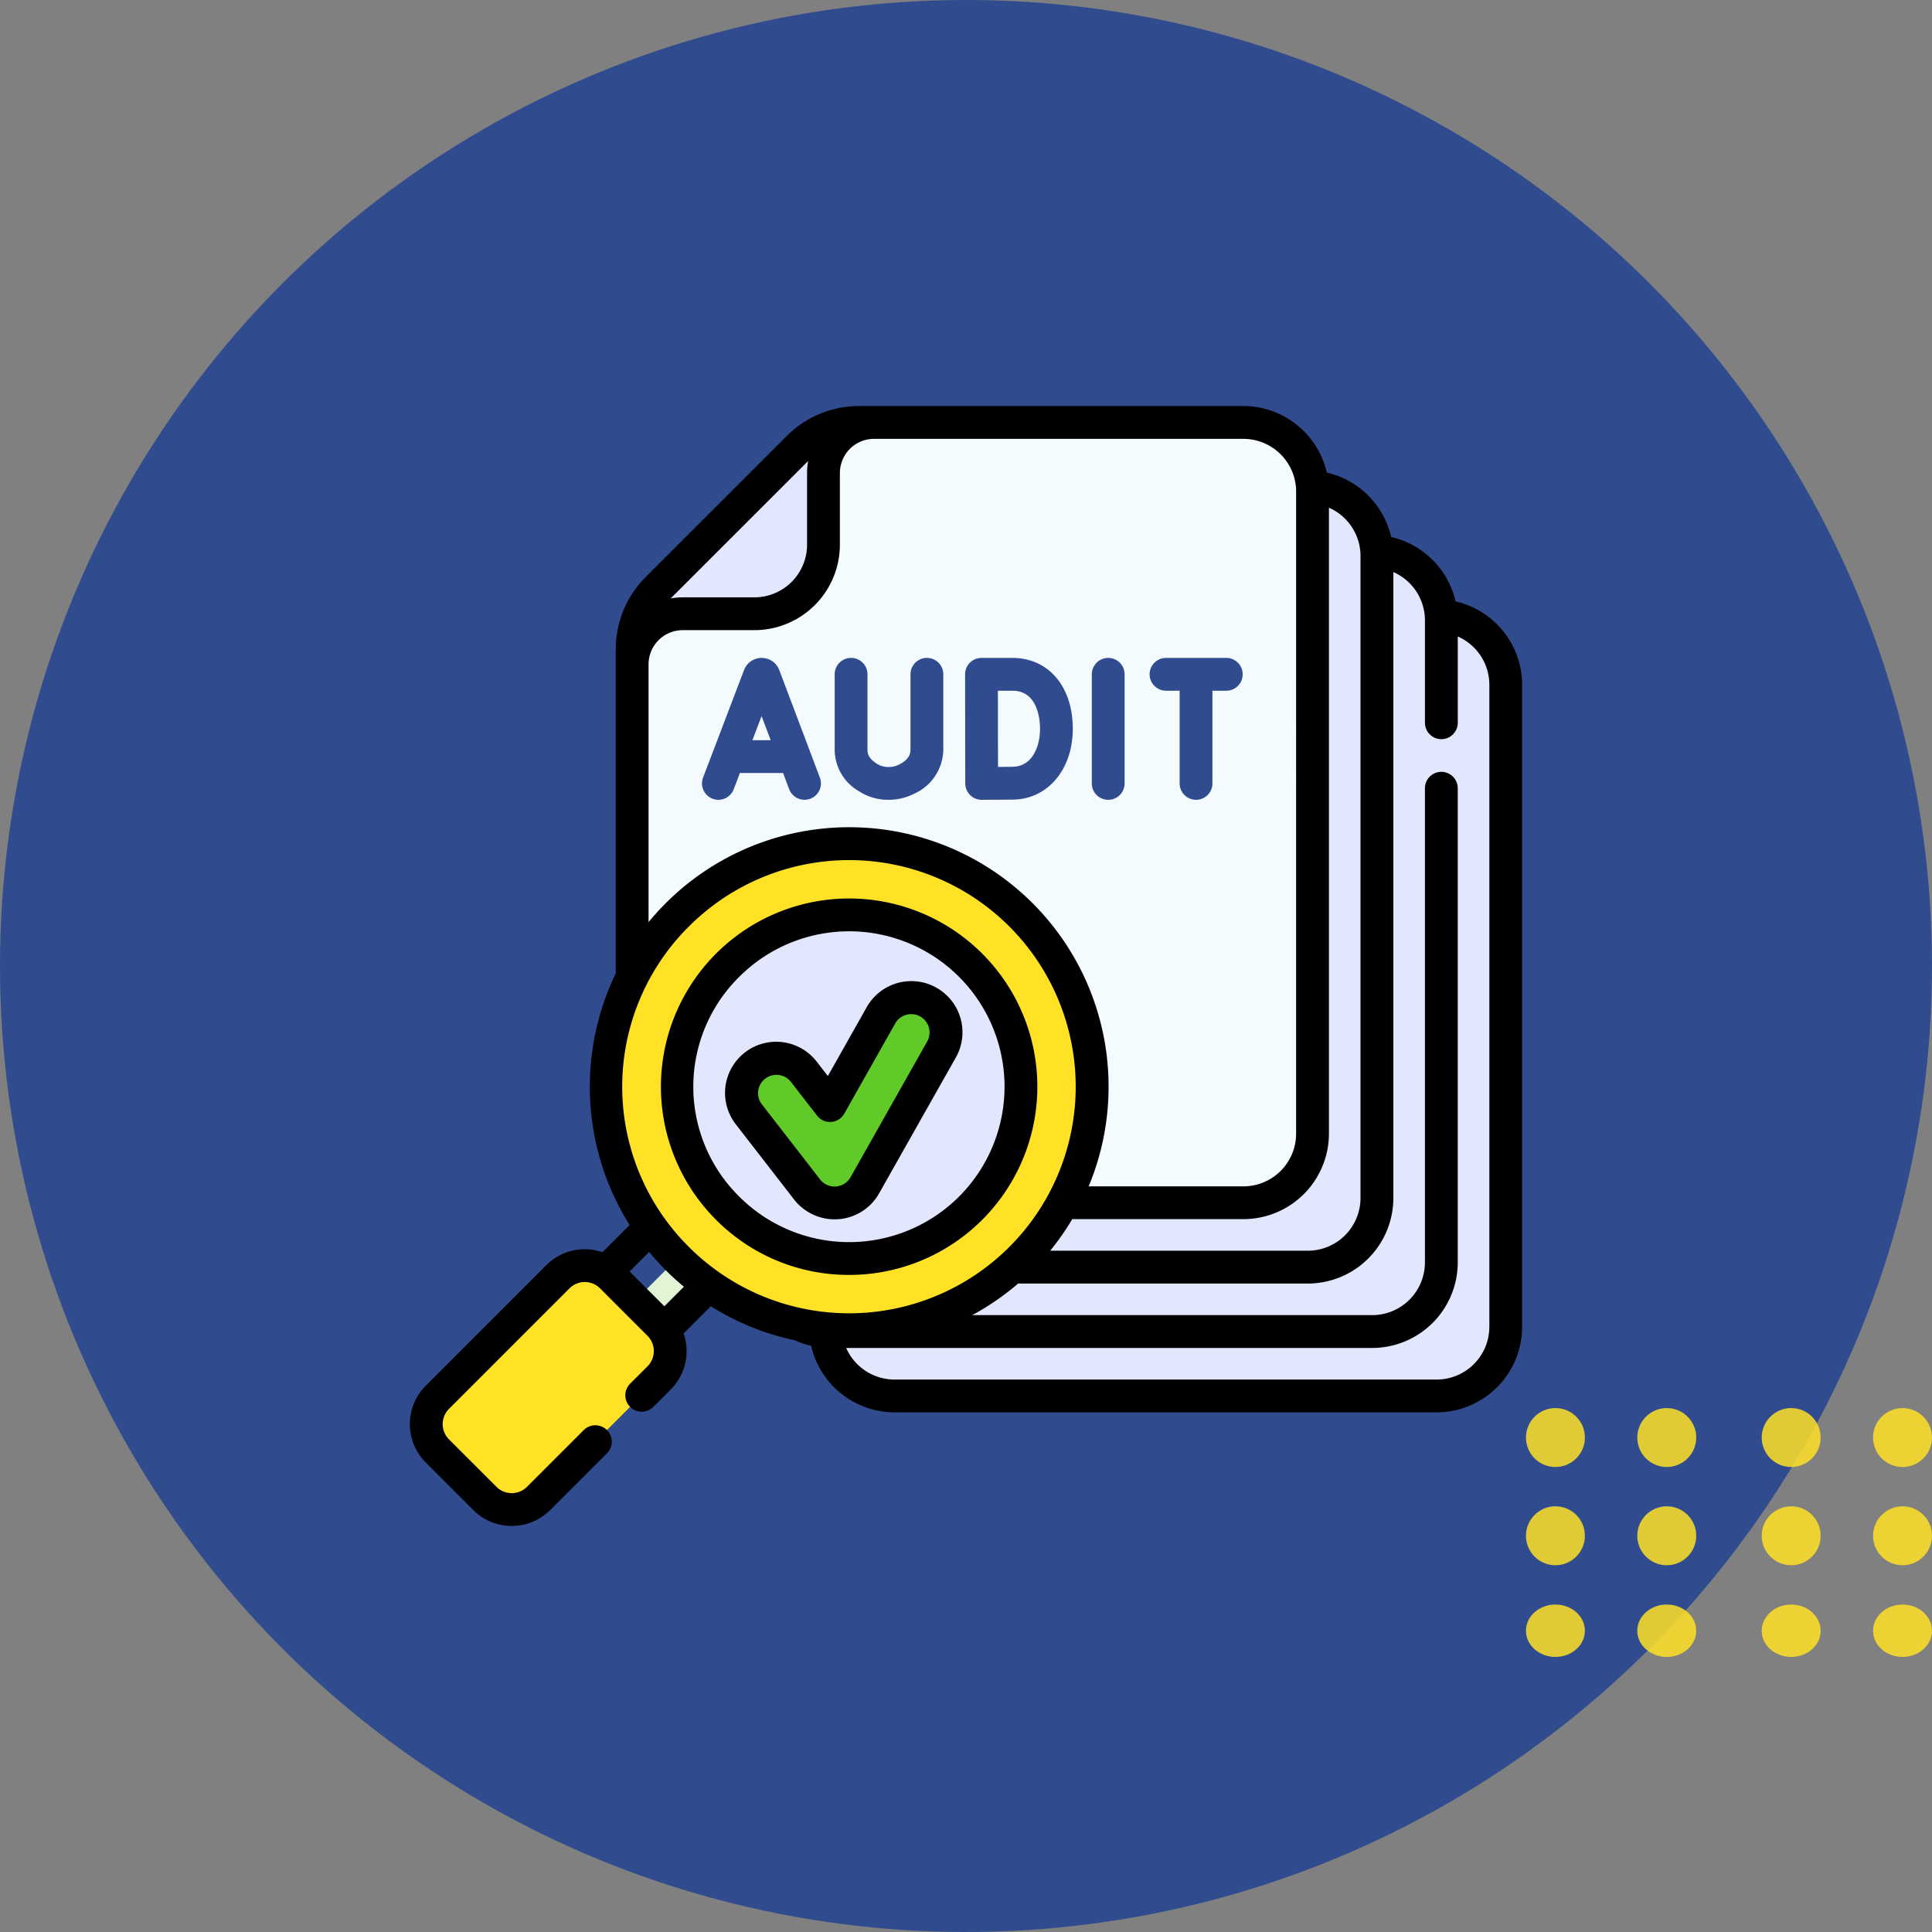 <svg xmlns="http://www.w3.org/2000/svg" xmlns:xlink="http://www.w3.org/1999/xlink" width="295" height="295" viewBox="0 0 295 295">
  <rect x="0" y="0" width="295" height="295" fill="#808080" stroke="none"/>
  <defs>
    <clipPath id="clip-path">
      <rect id="Rectangle_377423" data-name="Rectangle 377423" width="171" height="171" fill="#fff"/>
    </clipPath>
  </defs>
  <g id="Group_1072106" data-name="Group 1072106" transform="translate(-1020 -3588)">
    <circle id="Ellipse_5864" data-name="Ellipse 5864" cx="147.5" cy="147.5" r="147.5" transform="translate(1020 3588)" fill="#304c8e"/>
    <g id="audit_1" data-name="audit 1" transform="translate(1082 3650)" clip-path="url(#clip-path)">
      <path id="Path_612133" data-name="Path 612133" d="M64.03,66.678V140.6a10.548,10.548,0,0,0,10.549,10.548h82.785A10.548,10.548,0,0,0,167.913,140.6V42.555a10.549,10.549,0,0,0-10.549-10.549H98.7a13.185,13.185,0,0,0-9.323,3.862L67.892,57.355A13.185,13.185,0,0,0,64.03,66.678Z" fill="#e2e7fe"/>
      <path id="Path_612134" data-name="Path 612134" d="M54.2,56.844v73.92a10.548,10.548,0,0,0,10.548,10.548H147.53a10.548,10.548,0,0,0,10.549-10.548V32.721A10.549,10.549,0,0,0,147.53,22.173H88.868a13.185,13.185,0,0,0-9.323,3.862L58.058,47.521A13.187,13.187,0,0,0,54.2,56.844Z" fill="#e2e7fe"/>
      <path id="Path_612135" data-name="Path 612135" d="M44.362,47.01v73.92a10.548,10.548,0,0,0,10.549,10.548H137.7a10.548,10.548,0,0,0,10.548-10.548V22.887A10.548,10.548,0,0,0,137.7,12.339H79.034A13.185,13.185,0,0,0,69.711,16.2L48.224,37.687A13.185,13.185,0,0,0,44.362,47.01Z" fill="#e2e7fe"/>
      <path id="Path_612136" data-name="Path 612136" d="M34.529,37.176V111.1a10.548,10.548,0,0,0,10.549,10.548h82.786A10.547,10.547,0,0,0,138.411,111.1V13.053A10.548,10.548,0,0,0,127.863,2.5H69.2a13.185,13.185,0,0,0-9.323,3.862L38.39,27.853A13.185,13.185,0,0,0,34.529,37.176Z" fill="#f4fbff"/>
      <path id="Path_612137" data-name="Path 612137" d="M34.528,37.178v2.251a7.715,7.715,0,0,1,7.714-7.714H53.19A10.548,10.548,0,0,0,63.738,21.167V10.219A7.715,7.715,0,0,1,71.452,2.5H69.2a13.2,13.2,0,0,0-9.325,3.862L38.391,27.853A13.2,13.2,0,0,0,34.528,37.178Z" fill="#e2e7fe"/>
      <path id="Path_612138" data-name="Path 612138" d="M41.811,120.916l8.852,8.852L30.155,150.276,21.3,141.424Z" fill="#e1f5d6"/>
      <path id="Path_612139" data-name="Path 612139" d="M41.811,120.916l4.426,4.426L25.728,145.851,21.3,141.424Z" fill="#304c8e"/>
      <path id="Path_612140" data-name="Path 612140" d="M67.656,141.04a37.109,37.109,0,1,0-37.109-37.109A37.109,37.109,0,0,0,67.656,141.04Z" fill="#ffe126"/>
      <path id="Path_612141" data-name="Path 612141" d="M43.723,132.292q-1.188-1-2.308-2.121A37.109,37.109,0,0,1,93.9,77.69Q95.014,78.809,96.018,80a37.11,37.11,0,0,0-52.294,52.294Z" fill="#ffe126"/>
      <path id="Path_612142" data-name="Path 612142" d="M67.656,130.164a26.234,26.234,0,1,0-26.234-26.233A26.233,26.233,0,0,0,67.656,130.164Z" fill="#e2e7fe"/>
      <path id="Path_612143" data-name="Path 612143" d="M53.172,125.808A26.234,26.234,0,1,1,89.535,89.445a26.239,26.239,0,0,0-36.363,36.363Z" fill="#e2e7fe"/>
      <path id="Path_612144" data-name="Path 612144" d="M12.04,166.8l-7.257-7.257a5.792,5.792,0,0,1,0-8.191l18.411-18.411a5.793,5.793,0,0,1,8.191,0l7.257,7.258a5.792,5.792,0,0,1,0,8.191L20.231,166.8A5.791,5.791,0,0,1,12.04,166.8Z" fill="#ffe126"/>
      <path id="Path_612145" data-name="Path 612145" d="M10.1,164.857l-5.312-5.311a5.791,5.791,0,0,1,0-8.192l18.41-18.41a5.79,5.79,0,0,1,8.192,0l5.311,5.311a5.79,5.79,0,0,0-8.191,0L10.1,156.666A5.79,5.79,0,0,0,10.1,164.857Z" fill="#ffe126"/>
      <path id="Path_612146" data-name="Path 612146" d="M65.43,121.677a5.309,5.309,0,0,1-4.195-2.055L52.36,108.173a5.308,5.308,0,1,1,8.39-6.5l3.984,5.139L72.51,93.04a5.308,5.308,0,0,1,9.244,5.221l-11.7,20.719a5.311,5.311,0,0,1-4.236,2.684C65.687,121.673,65.558,121.677,65.43,121.677Z" fill="#60cb28"/>
      <path id="Path_612147" data-name="Path 612147" d="M160.256,29.828a13.1,13.1,0,0,0-9.835-9.833,13.1,13.1,0,0,0-9.832-9.834A13.08,13.08,0,0,0,127.863,0H69.2A15.583,15.583,0,0,0,58.1,4.595c-.026.025-.05.052-.075.078L36.613,26.082a15.607,15.607,0,0,0-4.593,11.1V86.627a39.769,39.769,0,0,0,2.117,38.425L29.985,129.2a8.3,8.3,0,0,0-8.564,1.968L3.012,149.584a8.3,8.3,0,0,0,0,11.732l7.258,7.258a8.3,8.3,0,0,0,11.732,0l8.674-8.67a2.5,2.5,0,1,0-3.542-3.543l-8.674,8.671a3.291,3.291,0,0,1-4.647,0l-7.258-7.258a3.286,3.286,0,0,1,0-4.647l18.41-18.413a3.294,3.294,0,0,1,4.65,0l7.257,7.256a3.3,3.3,0,0,1,0,4.652l-2.655,2.655a2.505,2.505,0,1,0,3.543,3.543l2.655-2.656a8.3,8.3,0,0,0,1.968-8.563l4.153-4.153a39.414,39.414,0,0,0,12.815,5.2,12.948,12.948,0,0,0,2.5.846,13.084,13.084,0,0,0,12.728,10.156h82.787A13.069,13.069,0,0,0,170.417,140.6V42.554A13.081,13.081,0,0,0,160.256,29.828ZM140.916,111.1V15.521a8.066,8.066,0,0,1,4.806,6.856c.011.155.016.322.016.511v98.043a8.052,8.052,0,0,1-8.042,8.043H98.351a39.292,39.292,0,0,0,3.373-4.823h26.139A13.07,13.07,0,0,0,140.916,111.1ZM61.4,8.386a10.24,10.24,0,0,0-.168,1.834V21.167A8.052,8.052,0,0,1,53.19,29.21H42.243a10.233,10.233,0,0,0-1.841.169ZM37.03,39.487c0-.019,0-.038,0-.058a5.215,5.215,0,0,1,5.209-5.209H53.19A13.067,13.067,0,0,0,66.243,21.167V10.219A5.215,5.215,0,0,1,71.452,5.01h56.411a8.057,8.057,0,0,1,8.026,7.534c.011.154.017.321.017.508V111.1a8.054,8.054,0,0,1-8.043,8.046H104.23A39.612,39.612,0,0,0,39.644,75.919Q38.253,77.311,37.03,78.8Zm6.157,39.975a34.6,34.6,0,1,1,0,48.937A34.492,34.492,0,0,1,43.187,79.462Zm-3.745,57.994-5.312-5.312,2.985-2.985q1.188,1.436,2.53,2.783t2.783,2.529ZM165.408,140.6a8.055,8.055,0,0,1-8.043,8.046H74.578a8.065,8.065,0,0,1-7.373-4.826h80.324a13.07,13.07,0,0,0,13.056-13.053V58.359a2.505,2.505,0,0,0-5.01,0v72.406a8.054,8.054,0,0,1-8.046,8.043H86.443a39.356,39.356,0,0,0,7.021-4.823H137.7a13.067,13.067,0,0,0,13.053-13.053V25.351a8.061,8.061,0,0,1,4.826,7.37V48.359a2.5,2.5,0,1,0,5.01,0V35.186a8.062,8.062,0,0,1,4.823,7.369V140.6Z"/>
      <path id="Path_612148" data-name="Path 612148" d="M67.655,132.67a28.739,28.739,0,1,0-20.322-8.418A28.553,28.553,0,0,0,67.655,132.67ZM50.877,87.152a23.729,23.729,0,1,1,0,33.558A23.573,23.573,0,0,1,50.877,87.152Z"/>
      <path id="Path_612149" data-name="Path 612149" d="M46.8,59.959a2.505,2.505,0,0,0,3.233-1.449l.943-2.477H57.57L58.5,58.5a2.5,2.5,0,1,0,4.687-1.769l-6.2-16.423c-.008-.023-.018-.046-.027-.069A2.873,2.873,0,0,0,54.3,38.456h0a2.873,2.873,0,0,0-2.665,1.791c-.008.019-.015.038-.022.057L45.354,56.726A2.505,2.505,0,0,0,46.8,59.959Zm8.877-8.936H52.887l1.4-3.683Z" fill="#304c8e"/>
      <path id="Path_612150" data-name="Path 612150" d="M107.214,60.123a2.5,2.5,0,0,0,2.505-2.5V40.961a2.505,2.505,0,0,0-5.01,0V57.618A2.5,2.5,0,0,0,107.214,60.123Z" fill="#304c8e"/>
      <path id="Path_612151" data-name="Path 612151" d="M85.391,57.627a2.505,2.505,0,0,0,2.5,2.5h.009c.143,0,3.509-.013,4.856-.037,5.244-.091,9.05-4.632,9.05-10.8,0-6.48-3.71-10.833-9.232-10.833H87.862a2.5,2.5,0,0,0-2.5,2.51s.012,6.407.012,8.305C85.369,51.587,85.391,57.627,85.391,57.627Zm7.188-14.161c3.917,0,4.222,4.457,4.222,5.824,0,2.845-1.276,5.737-4.128,5.787-.533.009-1.417.017-2.281.023-.006-1.935-.013-4.5-.013-5.829,0-1.117,0-3.789-.007-5.805Z" fill="#304c8e"/>
      <path id="Path_612152" data-name="Path 612152" d="M69.218,58.851a8.09,8.09,0,0,0,4.416,1.272h.013a8.515,8.515,0,0,0,3.869-.9,7.487,7.487,0,0,0,4.518-6.815V40.961a2.5,2.5,0,0,0-5.01,0v11.45c0,.719-.209,1.559-1.761,2.34a3.507,3.507,0,0,1-1.615.362H73.64a3.117,3.117,0,0,1-1.725-.484c-1.213-.775-1.457-1.419-1.457-2.206V40.961a2.5,2.5,0,0,0-5.01,0V52.423A7.358,7.358,0,0,0,69.218,58.851Z" fill="#304c8e"/>
      <path id="Path_612153" data-name="Path 612153" d="M116.044,43.466h2.076V57.618a2.5,2.5,0,1,0,5.01,0V43.466h2.113a2.5,2.5,0,1,0,0-5.01h-9.2a2.5,2.5,0,1,0,0,5.01Z" fill="#304c8e"/>
      <path id="Path_612154" data-name="Path 612154" d="M65.43,124.183c.189,0,.379-.007.568-.021a7.793,7.793,0,0,0,6.236-3.951l11.7-20.718a7.813,7.813,0,1,0-13.606-7.684L64.406,102.3l-1.676-2.162a7.813,7.813,0,1,0-12.349,9.574l8.875,11.449A7.867,7.867,0,0,0,65.43,124.183ZM54.837,102.705a2.788,2.788,0,0,1,1.712-.588,2.877,2.877,0,0,1,.358.023A2.786,2.786,0,0,1,58.77,103.2l3.985,5.14a2.5,2.5,0,0,0,4.161-.3l7.775-13.767a2.8,2.8,0,0,1,4.882,2.757l-11.7,20.718a2.8,2.8,0,0,1-4.656.339L54.34,106.639A2.807,2.807,0,0,1,54.837,102.705Z"/>
    </g>
    <g id="Group_1072103" data-name="Group 1072103" transform="translate(1253 3803.088)" opacity="0.85">
      <circle id="Ellipse_4752" data-name="Ellipse 4752" cx="4.5" cy="4.5" r="4.5" transform="translate(17 -0.088)" fill="#ffe126"/>
      <circle id="Ellipse_5868" data-name="Ellipse 5868" cx="4.5" cy="4.5" r="4.5" transform="translate(0 -0.088)" fill="#ffe126"/>
      <circle id="Ellipse_4757" data-name="Ellipse 4757" cx="4.5" cy="4.5" r="4.5" transform="translate(17 14.912)" fill="#ffe126"/>
      <circle id="Ellipse_5867" data-name="Ellipse 5867" cx="4.5" cy="4.5" r="4.5" transform="translate(0 14.912)" fill="#ffe126"/>
      <ellipse id="Ellipse_4760" data-name="Ellipse 4760" cx="4.5" cy="4" rx="4.5" ry="4" transform="translate(17 29.912)" fill="#ffe126"/>
      <ellipse id="Ellipse_5866" data-name="Ellipse 5866" cx="4.5" cy="4" rx="4.5" ry="4" transform="translate(0 29.912)" fill="#ffe126"/>
      <circle id="Ellipse_4753" data-name="Ellipse 4753" cx="4.5" cy="4.5" r="4.5" transform="translate(36 -0.088)" fill="#ffe126"/>
      <circle id="Ellipse_4756" data-name="Ellipse 4756" cx="4.5" cy="4.5" r="4.5" transform="translate(36 14.912)" fill="#ffe126"/>
      <ellipse id="Ellipse_4759" data-name="Ellipse 4759" cx="4.5" cy="4" rx="4.5" ry="4" transform="translate(36 29.912)" fill="#ffe126"/>
      <circle id="Ellipse_4754" data-name="Ellipse 4754" cx="4.5" cy="4.5" r="4.5" transform="translate(53 -0.088)" fill="#ffe126"/>
      <circle id="Ellipse_4755" data-name="Ellipse 4755" cx="4.5" cy="4.5" r="4.5" transform="translate(53 14.912)" fill="#ffe126"/>
      <ellipse id="Ellipse_4758" data-name="Ellipse 4758" cx="4.5" cy="4" rx="4.5" ry="4" transform="translate(53 29.912)" fill="#ffe126"/>
    </g>
  </g>
</svg>

